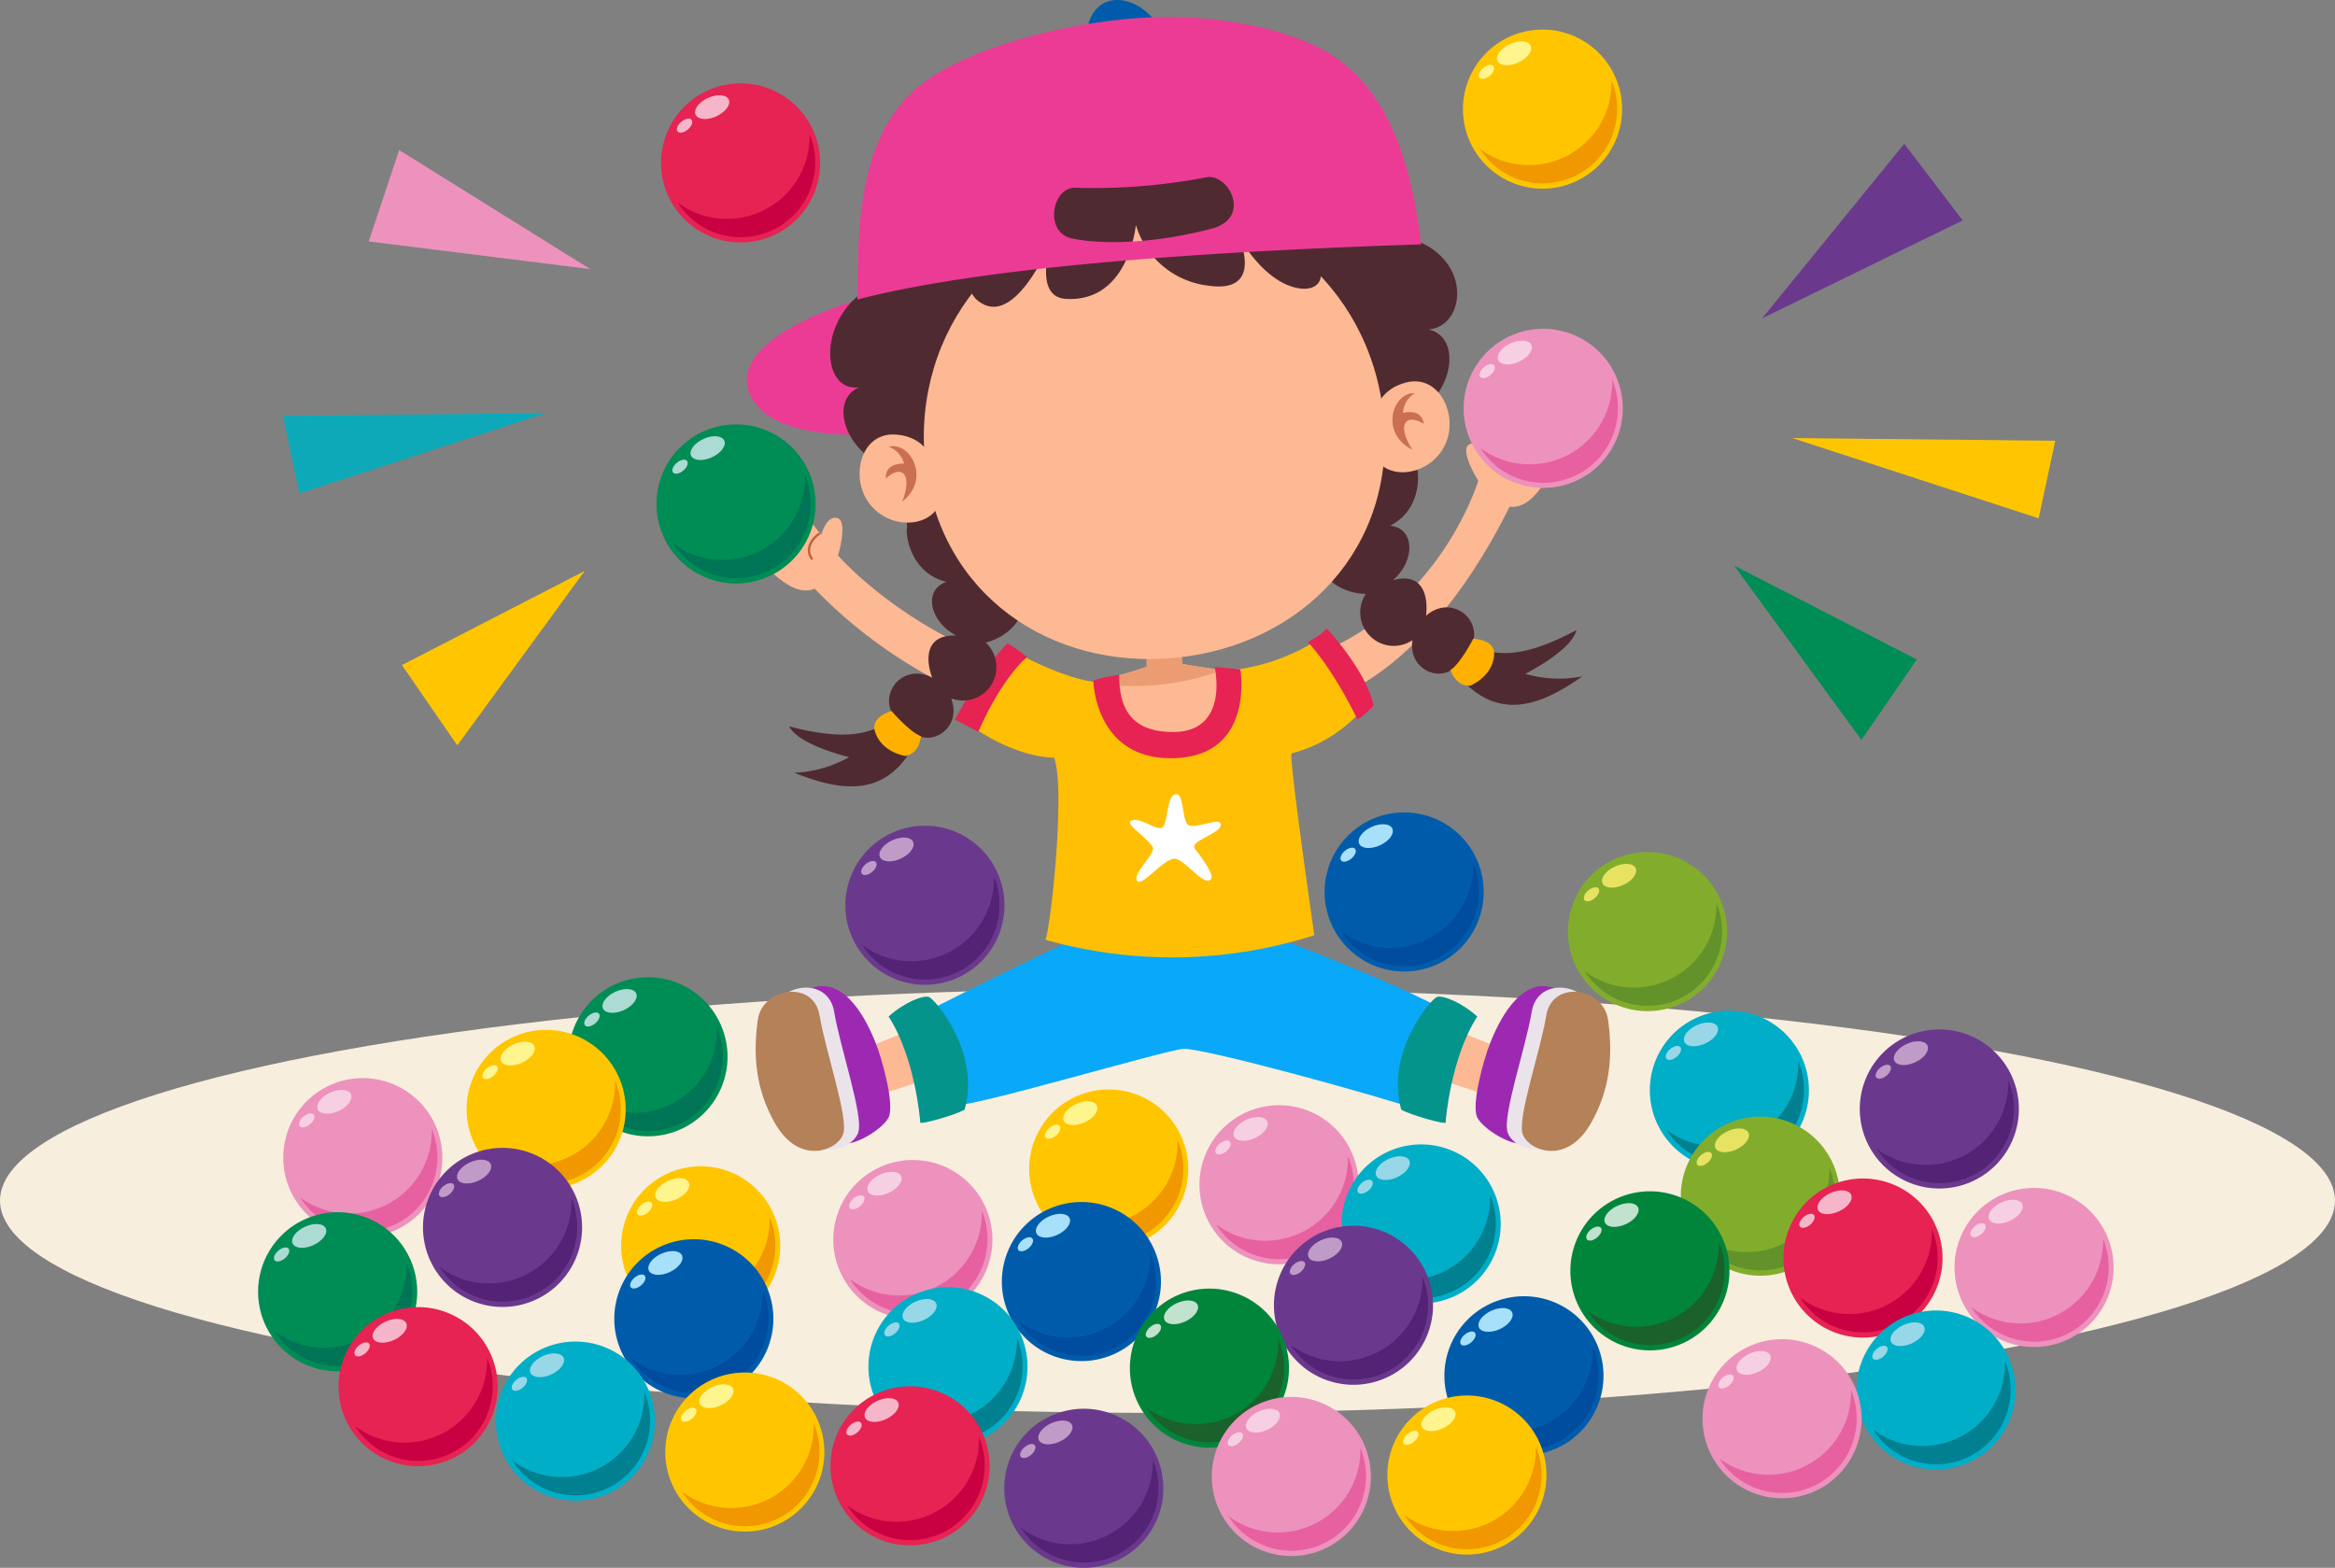 <svg xmlns="http://www.w3.org/2000/svg" width="351.035" height="235.729" viewBox="0 0 351.035 235.729">
  <rect x="0" y="0" width="351.035" height="235.729" fill="#808080" stroke="none"/>
  <g id="Group_16201" data-name="Group 16201" transform="translate(-38.25 -125.557)">
    <ellipse id="Ellipse_173" data-name="Ellipse 173" cx="175.517" cy="31.927" rx="175.517" ry="31.927" transform="translate(38.25 274.143)" fill="#f8eede"/>
    <g id="Group_16200" data-name="Group 16200" transform="translate(-14.951 -6.831)">
      <path id="Path_4322" data-name="Path 4322" d="M939.267,1616.6a11.959,11.959,0,1,0,11.959-11.959,11.958,11.958,0,0,0-11.959,11.959" transform="translate(-731.345 -1308.448)" fill="#ffc600"/>
      <path id="Path_4323" data-name="Path 4323" d="M976.21,1620.371c.348.764,1.746.874,3.123.246s2.21-1.755,1.863-2.519-1.746-.874-3.123-.246-2.211,1.754-1.862,2.518" transform="translate(-763.093 -1319.474)" fill="#fff58f"/>
      <path id="Path_4324" data-name="Path 4324" d="M956.545,1644.75c.271.32.959.184,1.537-.3s.826-1.144.556-1.465-.958-.184-1.536.3-.827,1.144-.556,1.464" transform="translate(-746.131 -1341.317)" fill="#fff58f"/>
      <path id="Path_4325" data-name="Path 4325" d="M964.691,1672.407A12.411,12.411,0,0,0,977.1,1660c0-.109,0-.217,0-.325a11.209,11.209,0,0,1-19.832,10.272,12.357,12.357,0,0,0,7.425,2.465" transform="translate(-746.846 -1355.84)" fill="#f19700"/>
      <path id="Path_4326" data-name="Path 4326" d="M1123.766,1633.655a11.959,11.959,0,1,0,11.959-11.959,11.958,11.958,0,0,0-11.959,11.959" transform="translate(-890.242 -1323.135)" fill="#ed92bd"/>
      <path id="Path_4327" data-name="Path 4327" d="M1160.709,1637.423c.348.764,1.746.874,3.122.246s2.211-1.755,1.863-2.518-1.746-.874-3.123-.246-2.21,1.754-1.862,2.518" transform="translate(-921.99 -1334.16)" fill="#f7cfe2"/>
      <path id="Path_4328" data-name="Path 4328" d="M1141.046,1661.8c.271.32.959.184,1.537-.3s.826-1.144.556-1.464-.959-.184-1.536.3-.826,1.145-.556,1.465" transform="translate(-905.029 -1356.004)" fill="#f7cfe2"/>
      <path id="Path_4329" data-name="Path 4329" d="M1149.191,1689.46a12.411,12.411,0,0,0,12.411-12.411c0-.11,0-.218,0-.326A11.209,11.209,0,0,1,1141.766,1687a12.357,12.357,0,0,0,7.425,2.465" transform="translate(-905.744 -1370.527)" fill="#e761a0"/>
      <path id="Path_4330" data-name="Path 4330" d="M1611.68,1531.227a11.959,11.959,0,1,0,11.959-11.959,11.959,11.959,0,0,0-11.959,11.959" transform="translate(-1310.449 -1234.921)" fill="#00aec8"/>
      <path id="Path_4331" data-name="Path 4331" d="M1648.624,1534.994c.348.764,1.746.874,3.123.246s2.211-1.755,1.863-2.519-1.746-.874-3.123-.246-2.211,1.755-1.863,2.518" transform="translate(-1342.198 -1245.945)" fill="#97d7e7"/>
      <path id="Path_4332" data-name="Path 4332" d="M1628.959,1559.375c.272.32.96.184,1.537-.3s.826-1.144.555-1.464-.958-.185-1.536.3-.827,1.144-.557,1.464" transform="translate(-1325.236 -1267.79)" fill="#97d7e7"/>
      <path id="Path_4333" data-name="Path 4333" d="M1637.1,1587.033a12.411,12.411,0,0,0,12.411-12.411q0-.164,0-.325a11.209,11.209,0,0,1-19.832,10.272,12.357,12.357,0,0,0,7.425,2.465" transform="translate(-1325.95 -1282.313)" fill="#008090"/>
      <path id="Path_4334" data-name="Path 4334" d="M1277.764,1676.133a11.959,11.959,0,1,0,11.959-11.959,11.959,11.959,0,0,0-11.959,11.959" transform="translate(-1022.87 -1359.719)" fill="#00aec8"/>
      <path id="Path_4335" data-name="Path 4335" d="M1314.708,1679.9c.348.763,1.746.874,3.123.246s2.211-1.755,1.863-2.518-1.746-.874-3.123-.246-2.211,1.755-1.863,2.519" transform="translate(-1054.619 -1370.745)" fill="#97d7e7"/>
      <path id="Path_4336" data-name="Path 4336" d="M1295.043,1704.283c.271.32.959.184,1.537-.3s.826-1.144.555-1.464-.959-.185-1.536.3-.826,1.144-.556,1.465" transform="translate(-1037.657 -1392.589)" fill="#97d7e7"/>
      <path id="Path_4337" data-name="Path 4337" d="M1303.188,1731.941a12.411,12.411,0,0,0,12.411-12.411c0-.109,0-.217,0-.325a11.209,11.209,0,0,1-19.832,10.271,12.355,12.355,0,0,0,7.425,2.466" transform="translate(-1038.371 -1407.112)" fill="#008090"/>
      <path id="Path_4338" data-name="Path 4338" d="M440.123,1494.991a11.959,11.959,0,1,0,11.959-11.959,11.958,11.958,0,0,0-11.959,11.959" transform="translate(-301.466 -1203.714)" fill="#008c55"/>
      <path id="Path_4339" data-name="Path 4339" d="M477.068,1498.76c.348.763,1.746.874,3.123.246s2.211-1.755,1.863-2.518-1.746-.875-3.123-.247-2.211,1.755-1.863,2.519" transform="translate(-333.216 -1214.738)" fill="#acdbd3"/>
      <path id="Path_4340" data-name="Path 4340" d="M457.4,1523.14c.271.321.959.184,1.537-.3s.827-1.143.556-1.464-.959-.184-1.536.3-.827,1.144-.556,1.464" transform="translate(-316.255 -1236.583)" fill="#acdbd3"/>
      <path id="Path_4341" data-name="Path 4341" d="M465.55,1550.8a12.412,12.412,0,0,0,12.411-12.411c0-.109,0-.217,0-.326a11.209,11.209,0,0,1-19.832,10.271,12.356,12.356,0,0,0,7.425,2.465" transform="translate(-316.97 -1251.105)" fill="#007555"/>
      <path id="Path_4342" data-name="Path 4342" d="M329.781,1552.012a11.959,11.959,0,1,0,11.959-11.959,11.959,11.959,0,0,0-11.959,11.959" transform="translate(-206.436 -1252.821)" fill="#ffc600"/>
      <path id="Path_4343" data-name="Path 4343" d="M366.725,1555.782c.348.764,1.746.874,3.123.247s2.21-1.755,1.862-2.519-1.746-.873-3.123-.246-2.211,1.755-1.862,2.518" transform="translate(-238.185 -1263.849)" fill="#fff58f"/>
      <path id="Path_4344" data-name="Path 4344" d="M347.059,1580.16c.271.32.959.184,1.537-.3s.826-1.144.555-1.465-.959-.184-1.536.3-.827,1.144-.556,1.464" transform="translate(-221.222 -1285.691)" fill="#fff58f"/>
      <path id="Path_4345" data-name="Path 4345" d="M355.206,1607.817a12.411,12.411,0,0,0,12.411-12.411c0-.108,0-.217,0-.325a11.209,11.209,0,0,1-19.832,10.271,12.357,12.357,0,0,0,7.425,2.465" transform="translate(-221.938 -1300.214)" fill="#f19700"/>
      <path id="Path_4346" data-name="Path 4346" d="M1839.131,1551.55a11.959,11.959,0,1,0,11.959-11.959,11.959,11.959,0,0,0-11.959,11.959" transform="translate(-1506.337 -1252.424)" fill="#6a398d"/>
      <path id="Path_4347" data-name="Path 4347" d="M1876.073,1555.317c.348.764,1.746.874,3.123.246s2.21-1.755,1.863-2.518-1.746-.874-3.123-.246-2.21,1.755-1.862,2.518" transform="translate(-1538.085 -1263.448)" fill="#c09bc7"/>
      <path id="Path_4348" data-name="Path 4348" d="M1856.412,1579.7c.27.32.958.184,1.536-.3s.826-1.144.556-1.464-.959-.184-1.537.3-.826,1.144-.555,1.465" transform="translate(-1521.126 -1285.291)" fill="#c09bc7"/>
      <path id="Path_4349" data-name="Path 4349" d="M1864.558,1607.355a12.412,12.412,0,0,0,12.411-12.411c0-.109,0-.218,0-.325a11.209,11.209,0,0,1-19.832,10.271,12.354,12.354,0,0,0,7.425,2.465" transform="translate(-1521.841 -1299.815)" fill="#532375"/>
      <path id="Path_4350" data-name="Path 4350" d="M1645.222,1646.022a11.959,11.959,0,1,0,11.959-11.959,11.959,11.959,0,0,0-11.959,11.959" transform="translate(-1339.336 -1333.786)" fill="#82ad2c"/>
      <path id="Path_4351" data-name="Path 4351" d="M1682.166,1649.79c.348.763,1.746.874,3.123.246s2.21-1.755,1.863-2.518-1.746-.874-3.123-.247-2.211,1.755-1.863,2.519" transform="translate(-1371.086 -1344.812)" fill="#e8e263"/>
      <path id="Path_4352" data-name="Path 4352" d="M1662.5,1674.169c.27.321.958.184,1.536-.3s.827-1.144.556-1.464-.958-.184-1.536.3-.826,1.144-.555,1.464" transform="translate(-1354.125 -1366.654)" fill="#e8e263"/>
      <path id="Path_4353" data-name="Path 4353" d="M1670.647,1701.829a12.411,12.411,0,0,0,12.411-12.411q0-.164,0-.325a11.209,11.209,0,0,1-19.832,10.271,12.36,12.36,0,0,0,7.425,2.465" transform="translate(-1354.839 -1381.18)" fill="#63922b"/>
      <path id="Path_4354" data-name="Path 4354" d="M1522.984,1359.36a11.959,11.959,0,1,0,11.959-11.959,11.959,11.959,0,0,0-11.959,11.959" transform="translate(-1234.061 -1086.904)" fill="#82ad2c"/>
      <path id="Path_4355" data-name="Path 4355" d="M1559.929,1363.128c.348.764,1.746.874,3.123.246s2.211-1.755,1.863-2.518-1.746-.875-3.123-.247-2.211,1.755-1.863,2.519" transform="translate(-1265.812 -1097.929)" fill="#e8e263"/>
      <path id="Path_4356" data-name="Path 4356" d="M1540.266,1387.508c.271.32.959.185,1.536-.3s.827-1.144.556-1.464-.958-.184-1.536.3-.826,1.144-.556,1.464" transform="translate(-1248.85 -1119.773)" fill="#e8e263"/>
      <path id="Path_4357" data-name="Path 4357" d="M1548.41,1415.167a12.411,12.411,0,0,0,12.411-12.411q0-.164,0-.325a11.209,11.209,0,0,1-19.832,10.271,12.359,12.359,0,0,0,7.425,2.465" transform="translate(-1249.564 -1134.297)" fill="#63922b"/>
      <path id="Path_4358" data-name="Path 4358" d="M1204.447,1764.227a11.959,11.959,0,1,0,11.959-11.959,11.959,11.959,0,0,0-11.959,11.959" transform="translate(-959.727 -1435.588)" fill="#6a398d"/>
      <path id="Path_4359" data-name="Path 4359" d="M1241.391,1768c.348.763,1.746.874,3.123.247s2.211-1.755,1.863-2.519-1.746-.875-3.123-.247-2.21,1.755-1.863,2.519" transform="translate(-991.476 -1446.614)" fill="#c09bc7"/>
      <path id="Path_4360" data-name="Path 4360" d="M1221.729,1792.377c.271.32.959.184,1.536-.3s.826-1.144.556-1.464-.959-.184-1.537.3-.826,1.144-.555,1.464" transform="translate(-974.516 -1468.459)" fill="#c09bc7"/>
      <path id="Path_4361" data-name="Path 4361" d="M1229.876,1820.033a12.412,12.412,0,0,0,12.411-12.411c0-.109,0-.217,0-.325a11.209,11.209,0,0,1-19.832,10.272,12.353,12.353,0,0,0,7.424,2.465" transform="translate(-975.233 -1482.98)" fill="#532375"/>
      <path id="Path_4362" data-name="Path 4362" d="M497.226,1699.848a11.959,11.959,0,1,0,11.959-11.959,11.959,11.959,0,0,0-11.959,11.959" transform="translate(-350.645 -1380.143)" fill="#ffc600"/>
      <path id="Path_4363" data-name="Path 4363" d="M534.171,1703.615c.348.763,1.746.874,3.123.246s2.211-1.755,1.863-2.518-1.746-.874-3.122-.246-2.211,1.755-1.863,2.518" transform="translate(-382.395 -1391.167)" fill="#fff58f"/>
      <path id="Path_4364" data-name="Path 4364" d="M514.505,1727.994c.271.321.959.184,1.537-.3s.827-1.143.555-1.464-.958-.184-1.536.3-.827,1.144-.556,1.464" transform="translate(-365.432 -1413.01)" fill="#fff58f"/>
      <path id="Path_4365" data-name="Path 4365" d="M522.651,1755.651a12.411,12.411,0,0,0,12.411-12.411q0-.164,0-.325a11.209,11.209,0,0,1-19.832,10.271,12.358,12.358,0,0,0,7.425,2.465" transform="translate(-366.147 -1427.533)" fill="#f19700"/>
      <path id="Path_4366" data-name="Path 4366" d="M489.791,1778.872a11.959,11.959,0,1,0,11.959-11.959,11.959,11.959,0,0,0-11.959,11.959" transform="translate(-344.241 -1448.201)" fill="#005cab"/>
      <path id="Path_4367" data-name="Path 4367" d="M526.733,1782.641c.348.764,1.746.874,3.123.246s2.211-1.755,1.863-2.518-1.746-.874-3.123-.246-2.21,1.755-1.862,2.518" transform="translate(-375.99 -1459.227)" fill="#a7e0fa"/>
      <path id="Path_4368" data-name="Path 4368" d="M507.069,1807.02c.271.32.959.184,1.536-.3s.827-1.143.556-1.464-.958-.184-1.536.3-.826,1.144-.556,1.464" transform="translate(-359.028 -1481.07)" fill="#a7e0fa"/>
      <path id="Path_4369" data-name="Path 4369" d="M515.214,1834.677a12.411,12.411,0,0,0,12.411-12.411c0-.109,0-.217,0-.325a11.209,11.209,0,0,1-19.832,10.271,12.357,12.357,0,0,0,7.425,2.465" transform="translate(-359.742 -1495.593)" fill="#004c9e"/>
      <path id="Path_4370" data-name="Path 4370" d="M727.087,1693.016a11.959,11.959,0,1,0,11.959-11.959,11.958,11.958,0,0,0-11.959,11.959" transform="translate(-548.609 -1374.259)" fill="#ed92bd"/>
      <path id="Path_4371" data-name="Path 4371" d="M764.031,1696.785c.348.764,1.746.874,3.122.247s2.211-1.755,1.863-2.518-1.746-.874-3.123-.247-2.211,1.755-1.862,2.518" transform="translate(-580.357 -1385.286)" fill="#f7cfe2"/>
      <path id="Path_4372" data-name="Path 4372" d="M744.366,1721.165c.271.32.959.184,1.537-.3s.827-1.144.556-1.464-.959-.184-1.536.3-.826,1.144-.556,1.465" transform="translate(-563.396 -1407.129)" fill="#f7cfe2"/>
      <path id="Path_4373" data-name="Path 4373" d="M752.512,1748.823a12.411,12.411,0,0,0,12.411-12.411c0-.109,0-.217,0-.325a11.209,11.209,0,0,1-19.832,10.271,12.355,12.355,0,0,0,7.425,2.465" transform="translate(-564.111 -1421.652)" fill="#e761a0"/>
      <path id="Path_4374" data-name="Path 4374" d="M909.676,1738.538a11.959,11.959,0,1,0,11.959-11.959,11.959,11.959,0,0,0-11.959,11.959" transform="translate(-705.86 -1413.464)" fill="#005cab"/>
      <path id="Path_4375" data-name="Path 4375" d="M946.619,1742.308c.348.764,1.746.874,3.123.246s2.211-1.754,1.863-2.518-1.746-.874-3.123-.247-2.211,1.755-1.862,2.519" transform="translate(-737.609 -1424.491)" fill="#a7e0fa"/>
      <path id="Path_4376" data-name="Path 4376" d="M926.956,1766.687c.271.32.959.184,1.536-.3s.827-1.143.555-1.464-.958-.184-1.536.3-.826,1.145-.555,1.465" transform="translate(-720.648 -1446.334)" fill="#a7e0fa"/>
      <path id="Path_4377" data-name="Path 4377" d="M935.1,1794.345a12.411,12.411,0,0,0,12.411-12.411c0-.109,0-.218,0-.325a11.209,11.209,0,0,1-19.832,10.272,12.356,12.356,0,0,0,7.424,2.464" transform="translate(-721.363 -1460.857)" fill="#004c9e"/>
      <path id="Path_4378" data-name="Path 4378" d="M1259.342,1316.418a11.959,11.959,0,1,0,11.959-11.96,11.959,11.959,0,0,0-11.959,11.96" transform="translate(-1007.004 -1049.92)" fill="#005cab"/>
      <path id="Path_4379" data-name="Path 4379" d="M1296.286,1320.188c.347.764,1.745.874,3.122.246s2.211-1.755,1.863-2.518-1.746-.874-3.123-.247-2.211,1.755-1.862,2.519" transform="translate(-1038.753 -1060.948)" fill="#a7e0fa"/>
      <path id="Path_4380" data-name="Path 4380" d="M1276.622,1344.567c.271.321.959.184,1.536-.3s.826-1.143.555-1.464-.958-.184-1.536.3-.827,1.145-.556,1.465" transform="translate(-1021.792 -1082.79)" fill="#a7e0fa"/>
      <path id="Path_4381" data-name="Path 4381" d="M1284.767,1372.226a12.411,12.411,0,0,0,12.412-12.411c0-.109,0-.218,0-.325a11.209,11.209,0,0,1-19.832,10.271,12.355,12.355,0,0,0,7.424,2.465" transform="translate(-1022.507 -1097.315)" fill="#004c9e"/>
      <path id="Path_4382" data-name="Path 4382" d="M1389.122,1840.624a11.959,11.959,0,1,0,11.959-11.959,11.959,11.959,0,0,0-11.959,11.959" transform="translate(-1118.775 -1501.384)" fill="#005cab"/>
      <path id="Path_4383" data-name="Path 4383" d="M1426.064,1844.394c.348.764,1.746.874,3.123.247s2.211-1.755,1.863-2.519-1.746-.874-3.123-.247-2.211,1.755-1.863,2.518" transform="translate(-1150.523 -1512.41)" fill="#a7e0fa"/>
      <path id="Path_4384" data-name="Path 4384" d="M1406.4,1868.774c.271.32.958.184,1.536-.3s.827-1.144.556-1.464-.958-.184-1.536.3-.827,1.144-.556,1.465" transform="translate(-1133.562 -1534.254)" fill="#a7e0fa"/>
      <path id="Path_4385" data-name="Path 4385" d="M1414.546,1896.431a12.411,12.411,0,0,0,12.412-12.41c0-.109,0-.218,0-.326a11.209,11.209,0,0,1-19.832,10.272,12.356,12.356,0,0,0,7.424,2.464" transform="translate(-1134.277 -1548.777)" fill="#004c9e"/>
      <path id="Path_4386" data-name="Path 4386" d="M1525.6,1726.938a11.959,11.959,0,1,0,11.959-11.959,11.958,11.958,0,0,0-11.959,11.959" transform="translate(-1236.316 -1403.473)" fill="#00853b"/>
      <path id="Path_4387" data-name="Path 4387" d="M1562.543,1730.705c.348.764,1.746.874,3.123.246s2.21-1.754,1.863-2.518-1.746-.874-3.123-.247-2.211,1.755-1.863,2.518" transform="translate(-1268.062 -1414.498)" fill="#c1e2cd"/>
      <path id="Path_4388" data-name="Path 4388" d="M1542.878,1755.087c.271.32.959.184,1.537-.3s.826-1.144.555-1.464-.959-.184-1.536.3-.826,1.144-.556,1.465" transform="translate(-1251.101 -1436.344)" fill="#c1e2cd"/>
      <path id="Path_4389" data-name="Path 4389" d="M1551.025,1782.745a12.411,12.411,0,0,0,12.411-12.411c0-.109,0-.218,0-.325a11.209,11.209,0,0,1-19.832,10.272,12.355,12.355,0,0,0,7.425,2.464" transform="translate(-1251.816 -1450.867)" fill="#1b612c"/>
      <path id="Path_4390" data-name="Path 4390" d="M1048.379,1832.371a11.959,11.959,0,1,0,11.959-11.959,11.958,11.958,0,0,0-11.959,11.959" transform="translate(-825.316 -1494.277)" fill="#00853b"/>
      <path id="Path_4391" data-name="Path 4391" d="M1085.32,1836.14c.348.763,1.746.874,3.123.246s2.21-1.755,1.862-2.518-1.746-.874-3.123-.246-2.21,1.755-1.862,2.518" transform="translate(-857.063 -1505.302)" fill="#c1e2cd"/>
      <path id="Path_4392" data-name="Path 4392" d="M1065.657,1860.519c.271.32.959.184,1.537-.3s.826-1.143.555-1.464-.959-.184-1.536.3-.826,1.144-.556,1.465" transform="translate(-840.102 -1527.145)" fill="#c1e2cd"/>
      <path id="Path_4393" data-name="Path 4393" d="M1073.8,1888.177a12.411,12.411,0,0,0,12.411-12.411c0-.109,0-.218,0-.326a11.209,11.209,0,0,1-19.832,10.272,12.356,12.356,0,0,0,7.425,2.465" transform="translate(-840.817 -1541.668)" fill="#1b612c"/>
      <path id="Path_4394" data-name="Path 4394" d="M131.157,1604.3a11.959,11.959,0,1,0,11.959-11.959,11.959,11.959,0,0,0-11.959,11.959" transform="translate(-35.375 -1297.852)" fill="#ed92bd"/>
      <path id="Path_4395" data-name="Path 4395" d="M168.1,1608.067c.348.763,1.746.873,3.123.246s2.211-1.755,1.863-2.518-1.746-.874-3.123-.246-2.211,1.755-1.863,2.519" transform="translate(-67.123 -1308.877)" fill="#f7cfe2"/>
      <path id="Path_4396" data-name="Path 4396" d="M148.436,1632.445c.271.32.959.184,1.536-.3s.827-1.143.556-1.464-.958-.184-1.536.3-.827,1.145-.556,1.465" transform="translate(-50.161 -1330.72)" fill="#f7cfe2"/>
      <path id="Path_4397" data-name="Path 4397" d="M156.581,1660.1a12.411,12.411,0,0,0,12.411-12.411c0-.109,0-.218,0-.326a11.209,11.209,0,0,1-19.832,10.271,12.354,12.354,0,0,0,7.425,2.465" transform="translate(-50.876 -1345.244)" fill="#e761a0"/>
      <path id="Path_4398" data-name="Path 4398" d="M103.9,1749.591a11.959,11.959,0,1,0,11.959-11.959,11.959,11.959,0,0,0-11.959,11.959" transform="translate(-11.898 -1422.983)" fill="#008c55"/>
      <path id="Path_4399" data-name="Path 4399" d="M140.842,1753.357c.348.764,1.746.874,3.123.246s2.21-1.755,1.862-2.518-1.746-.874-3.123-.246-2.211,1.755-1.863,2.518" transform="translate(-43.648 -1434.007)" fill="#acdbd3"/>
      <path id="Path_4400" data-name="Path 4400" d="M121.179,1777.735c.271.321.959.184,1.536-.3s.827-1.144.556-1.464-.959-.184-1.536.3-.827,1.144-.556,1.464" transform="translate(-26.688 -1455.849)" fill="#acdbd3"/>
      <path id="Path_4401" data-name="Path 4401" d="M129.325,1805.4a12.411,12.411,0,0,0,12.411-12.411c0-.109,0-.217,0-.325a11.209,11.209,0,0,1-19.832,10.272,12.36,12.36,0,0,0,7.425,2.465" transform="translate(-27.402 -1470.374)" fill="#007555"/>
      <path id="Path_4402" data-name="Path 4402" d="M1327.3,1948.178a11.959,11.959,0,1,0,11.959-11.959,11.959,11.959,0,0,0-11.959,11.959" transform="translate(-1065.527 -1594.012)" fill="#ffc600"/>
      <path id="Path_4403" data-name="Path 4403" d="M1364.238,1951.947c.348.763,1.746.874,3.123.246s2.211-1.755,1.863-2.519-1.746-.874-3.123-.246-2.211,1.755-1.863,2.519" transform="translate(-1097.276 -1605.038)" fill="#fff58f"/>
      <path id="Path_4404" data-name="Path 4404" d="M1344.574,1976.326c.271.321.959.184,1.536-.3s.827-1.144.556-1.464-.959-.184-1.536.3-.827,1.144-.556,1.464" transform="translate(-1080.314 -1626.882)" fill="#fff58f"/>
      <path id="Path_4405" data-name="Path 4405" d="M1352.72,2003.983a12.411,12.411,0,0,0,12.411-12.411c0-.109,0-.218,0-.325a11.209,11.209,0,0,1-19.832,10.272,12.36,12.36,0,0,0,7.425,2.464" transform="translate(-1081.029 -1641.404)" fill="#f19700"/>
      <path id="Path_4406" data-name="Path 4406" d="M765.12,1830.792a11.959,11.959,0,1,0,11.959-11.959,11.959,11.959,0,0,0-11.959,11.959" transform="translate(-581.364 -1492.916)" fill="#00aec8"/>
      <path id="Path_4407" data-name="Path 4407" d="M802.065,1834.56c.348.763,1.746.874,3.123.247s2.21-1.756,1.862-2.52-1.746-.874-3.123-.246-2.21,1.755-1.863,2.518" transform="translate(-613.114 -1503.941)" fill="#97d7e7"/>
      <path id="Path_4408" data-name="Path 4408" d="M782.4,1858.939c.271.32.959.184,1.537-.3s.826-1.144.555-1.464-.958-.184-1.536.3-.826,1.144-.556,1.465" transform="translate(-596.153 -1525.784)" fill="#97d7e7"/>
      <path id="Path_4409" data-name="Path 4409" d="M790.547,1886.6a12.411,12.411,0,0,0,12.411-12.411c0-.109,0-.217,0-.326a11.209,11.209,0,0,1-19.832,10.272,12.357,12.357,0,0,0,7.425,2.465" transform="translate(-596.868 -1540.306)" fill="#008090"/>
      <path id="Path_4410" data-name="Path 4410" d="M282.559,1679.874a11.959,11.959,0,1,0,11.959-11.959,11.959,11.959,0,0,0-11.959,11.959" transform="translate(-165.767 -1362.94)" fill="#6a398d"/>
      <path id="Path_4411" data-name="Path 4411" d="M319.5,1683.642c.348.764,1.746.874,3.123.247s2.21-1.756,1.862-2.519-1.746-.874-3.123-.246-2.21,1.755-1.862,2.518" transform="translate(-197.515 -1373.966)" fill="#c09bc7"/>
      <path id="Path_4412" data-name="Path 4412" d="M299.839,1708.021c.271.321.959.185,1.536-.3s.827-1.144.556-1.464-.958-.184-1.537.3-.826,1.144-.555,1.464" transform="translate(-180.555 -1395.809)" fill="#c09bc7"/>
      <path id="Path_4413" data-name="Path 4413" d="M307.984,1735.678a12.411,12.411,0,0,0,12.411-12.411c0-.109,0-.218,0-.326a11.209,11.209,0,0,1-19.832,10.272,12.358,12.358,0,0,0,7.425,2.465" transform="translate(-181.269 -1410.33)" fill="#532375"/>
      <path id="Path_4414" data-name="Path 4414" d="M740.171,1330.842a11.959,11.959,0,1,0,11.959-11.959,11.959,11.959,0,0,0-11.959,11.959" transform="translate(-559.877 -1062.343)" fill="#6a398d"/>
      <path id="Path_4415" data-name="Path 4415" d="M777.115,1334.611c.348.764,1.746.874,3.123.246s2.211-1.755,1.863-2.519-1.746-.873-3.123-.246-2.211,1.755-1.863,2.518" transform="translate(-591.627 -1073.369)" fill="#c09bc7"/>
      <path id="Path_4416" data-name="Path 4416" d="M757.452,1358.99c.271.321.959.185,1.536-.3s.826-1.144.555-1.464-.958-.185-1.536.3-.826,1.144-.555,1.465" transform="translate(-574.666 -1095.213)" fill="#c09bc7"/>
      <path id="Path_4417" data-name="Path 4417" d="M765.6,1386.646a12.412,12.412,0,0,0,12.412-12.411c0-.109,0-.218,0-.325a11.209,11.209,0,0,1-19.832,10.272,12.358,12.358,0,0,0,7.425,2.465" transform="translate(-575.381 -1109.733)" fill="#532375"/>
      <path id="Path_4418" data-name="Path 4418" d="M912.288,1962.53a11.959,11.959,0,1,0,11.959-11.959,11.959,11.959,0,0,0-11.959,11.959" transform="translate(-708.11 -1606.373)" fill="#6a398d"/>
      <path id="Path_4419" data-name="Path 4419" d="M949.231,1966.3c.348.764,1.746.874,3.123.246s2.211-1.755,1.863-2.519-1.746-.874-3.123-.246-2.211,1.755-1.863,2.518" transform="translate(-739.858 -1617.401)" fill="#c09bc7"/>
      <path id="Path_4420" data-name="Path 4420" d="M929.567,1990.68c.271.32.959.184,1.536-.3s.827-1.144.556-1.464-.959-.185-1.536.3-.827,1.144-.556,1.464" transform="translate(-722.897 -1639.243)" fill="#c09bc7"/>
      <path id="Path_4421" data-name="Path 4421" d="M937.714,2018.338a12.411,12.411,0,0,0,12.412-12.412q0-.163,0-.325a11.209,11.209,0,0,1-19.832,10.271,12.358,12.358,0,0,0,7.424,2.465" transform="translate(-723.614 -1653.767)" fill="#532375"/>
      <path id="Path_4422" data-name="Path 4422" d="M191.091,1852.436a11.959,11.959,0,1,0,11.959-11.959,11.959,11.959,0,0,0-11.959,11.959" transform="translate(-86.991 -1511.557)" fill="#e62353"/>
      <path id="Path_4423" data-name="Path 4423" d="M228.033,1856.2c.348.764,1.746.874,3.123.246s2.211-1.755,1.862-2.518-1.746-.874-3.122-.247-2.211,1.755-1.863,2.519" transform="translate(-118.739 -1522.582)" fill="#f5b6c9"/>
      <path id="Path_4424" data-name="Path 4424" d="M208.368,1880.585c.271.32.959.184,1.537-.3s.826-1.144.556-1.464-.959-.184-1.537.3-.827,1.143-.556,1.464" transform="translate(-101.777 -1544.427)" fill="#f5b6c9"/>
      <path id="Path_4425" data-name="Path 4425" d="M216.514,1908.241a12.411,12.411,0,0,0,12.411-12.411q0-.163,0-.325a11.209,11.209,0,0,1-19.832,10.271,12.357,12.357,0,0,0,7.425,2.465" transform="translate(-102.492 -1558.948)" fill="#c90042"/>
      <path id="Path_4426" data-name="Path 4426" d="M361.527,1889.737a11.959,11.959,0,1,0,11.959-11.959,11.959,11.959,0,0,0-11.959,11.959" transform="translate(-233.776 -1543.681)" fill="#00aec8"/>
      <path id="Path_4427" data-name="Path 4427" d="M398.471,1893.505c.348.764,1.746.874,3.123.246s2.21-1.755,1.862-2.518-1.746-.874-3.123-.247-2.211,1.755-1.862,2.519" transform="translate(-265.526 -1554.706)" fill="#97d7e7"/>
      <path id="Path_4428" data-name="Path 4428" d="M378.806,1917.885c.271.321.959.184,1.537-.3s.826-1.144.556-1.464-.959-.184-1.536.3-.826,1.144-.556,1.464" transform="translate(-248.564 -1576.551)" fill="#97d7e7"/>
      <path id="Path_4429" data-name="Path 4429" d="M386.952,1945.543a12.411,12.411,0,0,0,12.411-12.411q0-.164,0-.325a11.209,11.209,0,0,1-19.832,10.272,12.355,12.355,0,0,0,7.425,2.465" transform="translate(-249.279 -1591.073)" fill="#008090"/>
      <path id="Path_4430" data-name="Path 4430" d="M545.04,1923.268A11.959,11.959,0,1,0,557,1911.309a11.959,11.959,0,0,0-11.959,11.959" transform="translate(-391.824 -1572.559)" fill="#ffc600"/>
      <path id="Path_4431" data-name="Path 4431" d="M581.986,1927.037c.347.763,1.746.874,3.123.247s2.21-1.755,1.863-2.519-1.746-.874-3.123-.246-2.211,1.755-1.863,2.518" transform="translate(-423.575 -1583.586)" fill="#fff58f"/>
      <path id="Path_4432" data-name="Path 4432" d="M562.32,1951.417c.271.321.959.185,1.537-.3s.826-1.144.555-1.464-.959-.185-1.536.3-.827,1.144-.556,1.464" transform="translate(-406.612 -1605.43)" fill="#fff58f"/>
      <path id="Path_4433" data-name="Path 4433" d="M570.467,1979.072a12.411,12.411,0,0,0,12.411-12.411c0-.11,0-.218,0-.326a11.209,11.209,0,0,1-19.832,10.272,12.356,12.356,0,0,0,7.425,2.465" transform="translate(-407.328 -1619.95)" fill="#f19700"/>
      <path id="Path_4434" data-name="Path 4434" d="M724.031,1938.229a11.959,11.959,0,1,0,11.959-11.959,11.959,11.959,0,0,0-11.959,11.959" transform="translate(-545.977 -1585.444)" fill="#e62353"/>
      <path id="Path_4435" data-name="Path 4435" d="M760.974,1942c.348.763,1.746.874,3.123.246s2.211-1.755,1.863-2.518-1.746-.874-3.123-.246-2.211,1.755-1.863,2.518" transform="translate(-577.725 -1596.471)" fill="#f5b6c9"/>
      <path id="Path_4436" data-name="Path 4436" d="M741.309,1966.378c.271.32.959.184,1.536-.3s.827-1.143.556-1.464-.959-.184-1.537.3-.826,1.144-.556,1.465" transform="translate(-560.763 -1618.314)" fill="#f5b6c9"/>
      <path id="Path_4437" data-name="Path 4437" d="M749.456,1994.034a12.411,12.411,0,0,0,12.411-12.411q0-.163,0-.325a11.209,11.209,0,0,1-19.832,10.272,12.357,12.357,0,0,0,7.425,2.465" transform="translate(-561.479 -1632.836)" fill="#c90042"/>
      <path id="Path_4438" data-name="Path 4438" d="M1137.118,1949.76a11.959,11.959,0,1,0,11.959-11.959,11.958,11.958,0,0,0-11.959,11.959" transform="translate(-901.741 -1595.375)" fill="#ed92bd"/>
      <path id="Path_4439" data-name="Path 4439" d="M1174.06,1953.529c.348.763,1.746.874,3.123.246s2.211-1.755,1.863-2.519-1.746-.874-3.123-.247-2.211,1.755-1.863,2.519" transform="translate(-933.489 -1606.401)" fill="#f7cfe2"/>
      <path id="Path_4440" data-name="Path 4440" d="M1154.4,1977.909c.271.321.959.185,1.537-.3s.826-1.144.556-1.464-.959-.184-1.536.3-.827,1.144-.556,1.464" transform="translate(-916.527 -1628.246)" fill="#f7cfe2"/>
      <path id="Path_4441" data-name="Path 4441" d="M1162.543,2005.566a12.411,12.411,0,0,0,12.411-12.411c0-.109,0-.218,0-.326a11.209,11.209,0,0,1-19.832,10.272,12.359,12.359,0,0,0,7.425,2.465" transform="translate(-917.243 -1642.767)" fill="#e761a0"/>
      <path id="Path_4442" data-name="Path 4442" d="M1756.406,1713.1a11.959,11.959,0,1,0,11.959-11.958,11.959,11.959,0,0,0-11.959,11.958" transform="translate(-1435.091 -1391.559)" fill="#e62353"/>
      <path id="Path_4443" data-name="Path 4443" d="M1793.35,1716.872c.348.763,1.746.873,3.123.246s2.211-1.755,1.863-2.518-1.746-.874-3.122-.246-2.211,1.754-1.863,2.518" transform="translate(-1466.841 -1402.584)" fill="#f5b6c9"/>
      <path id="Path_4444" data-name="Path 4444" d="M1773.686,1741.25c.271.321.959.184,1.537-.3s.827-1.144.556-1.464-.959-.184-1.536.3-.827,1.143-.556,1.464" transform="translate(-1449.879 -1424.426)" fill="#f5b6c9"/>
      <path id="Path_4445" data-name="Path 4445" d="M1781.833,1768.907a12.411,12.411,0,0,0,12.411-12.411c0-.109,0-.217,0-.325a11.209,11.209,0,0,1-19.832,10.272,12.355,12.355,0,0,0,7.425,2.465" transform="translate(-1450.595 -1438.949)" fill="#c90042"/>
      <path id="Path_4446" data-name="Path 4446" d="M1941.744,1723.278a11.959,11.959,0,1,0,11.959-11.959,11.959,11.959,0,0,0-11.959,11.959" transform="translate(-1594.711 -1400.322)" fill="#ed92bd"/>
      <path id="Path_4447" data-name="Path 4447" d="M1978.688,1727.046c.348.764,1.746.874,3.123.247s2.211-1.755,1.863-2.518-1.747-.874-3.123-.247-2.211,1.755-1.863,2.518" transform="translate(-1626.46 -1411.347)" fill="#f7cfe2"/>
      <path id="Path_4448" data-name="Path 4448" d="M1959.024,1751.425c.271.32.959.184,1.536-.3s.827-1.144.556-1.464-.958-.185-1.536.3-.827,1.144-.556,1.465" transform="translate(-1609.499 -1433.19)" fill="#f7cfe2"/>
      <path id="Path_4449" data-name="Path 4449" d="M1967.169,1779.082a12.411,12.411,0,0,0,12.411-12.411q0-.164,0-.326a11.209,11.209,0,0,1-19.832,10.271,12.355,12.355,0,0,0,7.425,2.465" transform="translate(-1610.212 -1447.712)" fill="#e761a0"/>
      <path id="Path_4450" data-name="Path 4450" d="M1835.482,1856.089a11.959,11.959,0,1,0,11.959-11.958,11.959,11.959,0,0,0-11.959,11.958" transform="translate(-1503.194 -1514.703)" fill="#00aec8"/>
      <path id="Path_4451" data-name="Path 4451" d="M1872.427,1859.857c.348.764,1.746.874,3.123.246s2.21-1.755,1.863-2.518-1.746-.874-3.123-.246-2.21,1.755-1.863,2.519" transform="translate(-1534.944 -1525.727)" fill="#97d7e7"/>
      <path id="Path_4452" data-name="Path 4452" d="M1852.763,1884.235c.271.32.959.184,1.537-.3s.826-1.144.555-1.464-.959-.185-1.536.3-.826,1.144-.556,1.464" transform="translate(-1517.983 -1547.57)" fill="#97d7e7"/>
      <path id="Path_4453" data-name="Path 4453" d="M1860.909,1911.892a12.411,12.411,0,0,0,12.411-12.411q0-.163,0-.325a11.209,11.209,0,0,1-19.832,10.272,12.357,12.357,0,0,0,7.425,2.464" transform="translate(-1518.698 -1562.093)" fill="#008090"/>
      <path id="Path_4454" data-name="Path 4454" d="M1668.744,1887.177a11.959,11.959,0,1,0,11.959-11.959,11.959,11.959,0,0,0-11.959,11.959" transform="translate(-1359.594 -1541.477)" fill="#ed92bd"/>
      <path id="Path_4455" data-name="Path 4455" d="M1705.688,1890.944c.348.763,1.746.874,3.123.246s2.211-1.755,1.863-2.519-1.746-.874-3.123-.246-2.211,1.755-1.863,2.518" transform="translate(-1391.343 -1552.501)" fill="#f7cfe2"/>
      <path id="Path_4456" data-name="Path 4456" d="M1686.023,1915.323c.271.32.959.184,1.536-.3s.827-1.144.556-1.464-.958-.184-1.536.3-.827,1.144-.556,1.465" transform="translate(-1374.381 -1574.344)" fill="#f7cfe2"/>
      <path id="Path_4457" data-name="Path 4457" d="M1694.169,1942.981a12.411,12.411,0,0,0,12.411-12.411q0-.164,0-.325a11.209,11.209,0,0,1-19.832,10.272,12.36,12.36,0,0,0,7.425,2.464" transform="translate(-1375.096 -1588.868)" fill="#e761a0"/>
      <path id="Path_4458" data-name="Path 4458" d="M1372.237,1535.373c-.382-.045-10.367-4.2-10.367-4.2l-2.831,7.554,12.82,4.229Z" transform="translate(-1092.866 -1245.176)" fill="#fdb993"/>
      <path id="Path_4459" data-name="Path 4459" d="M867.952,1434.415s22.768,8.367,29.968,13.233c-3.7,5.059-4.865,11.092-3.308,14.4-11.286-3.7-35.805-10.313-38.529-10.118s-32.314,8.954-33.871,8.37c.194-4.865-4.475-11.542-6.421-13.1,9.73-5.059,24.724-12.2,24.724-12.2Z" transform="translate(-625.003 -1161.843)" fill="#09a8f9"/>
      <path id="Path_4460" data-name="Path 4460" d="M1434.734,1492.977c-5.313-1.89-8.614,5.678-9.621,8.188s-2.946,9.523-1.933,11.331,5.38,4.421,7.036,3.741,7.149-22.323,4.519-23.259" transform="translate(-1147.861 -1212.02)" fill="#9d29b2"/>
      <path id="Path_4461" data-name="Path 4461" d="M1469.923,1498.594c-.683-4.942-8.535-6.219-9.46-.663s-4.469,15.691-3.609,18.165,6.7,4.9,10.45-1.686c2.949-5.179,3.37-10.388,2.62-15.816" transform="translate(-1176.992 -1213.411)" fill="#eae4ea"/>
      <path id="Path_4462" data-name="Path 4462" d="M1485.967,1503c-.671-4.853-8.382-6.108-9.292-.65s-4.39,15.411-3.544,17.84,6.577,4.818,10.263-1.656c2.9-5.086,3.31-10.2,2.573-15.534" transform="translate(-1191.013 -1217.275)" fill="#b58159"/>
      <path id="Path_4463" data-name="Path 4463" d="M1350.589,1507.051c-2.394-2.155-5.137-3.211-6.036-2.954s-7.834,8.348-5.394,16.952c1.285.771,6.678,2.312,6.678,1.927s.771-9.76,4.752-15.925" transform="translate(-1075.3 -1221.823)" fill="#04948b"/>
      <path id="Path_4464" data-name="Path 4464" d="M757.559,1535.373c.383-.045,10.367-4.2,10.367-4.2l2.831,7.554-12.82,4.229Z" transform="translate(-574.852 -1245.176)" fill="#fdb993"/>
      <path id="Path_4465" data-name="Path 4465" d="M699.145,1492.977c5.313-1.89,8.613,5.678,9.621,8.188s2.946,9.523,1.933,11.331-5.38,4.421-7.036,3.741-7.149-22.323-4.518-23.259" transform="translate(-523.939 -1212.02)" fill="#9d29b2"/>
      <path id="Path_4466" data-name="Path 4466" d="M657.827,1498.594c.683-4.942,8.535-6.219,9.461-.663s4.469,15.691,3.609,18.165-6.7,4.9-10.45-1.686c-2.949-5.179-3.37-10.388-2.619-15.816" transform="translate(-488.68 -1213.411)" fill="#eae4ea"/>
      <path id="Path_4467" data-name="Path 4467" d="M643.282,1503c.671-4.853,8.382-6.108,9.291-.65s4.39,15.411,3.545,17.84-6.577,4.818-10.263-1.656c-2.9-5.086-3.31-10.2-2.573-15.534" transform="translate(-476.158 -1217.275)" fill="#b58159"/>
      <path id="Path_4468" data-name="Path 4468" d="M786.973,1507.051c2.394-2.155,5.137-3.211,6.036-2.954s7.834,8.348,5.394,16.952c-1.284.771-6.678,2.312-6.678,1.927s-.77-9.76-4.752-15.925" transform="translate(-600.184 -1221.823)" fill="#04948b"/>
      <path id="Path_4469" data-name="Path 4469" d="M1211.3,911.455s16.832-.906,31.4-30.149c2.316.263,4.111-1.672,5.946-4.714,1.968-1.749,3.007-3.275,2.178-3.893-.857-.637-2.882,1.479-3.46,1.934.051-.11,2.249-2.973,2.689-3.639,1.019-1.545-.325-2.713-1.448-1.546-.933.985-2.932,3.38-3.043,3.5.061-.151,1.9-3.435,2.246-4.031,1.028-1.773-.792-3.162-2.013-1.16-.827,1.363-2.194,3.808-2.368,3.984-.029-.122.537-2.171.786-3.41.4-2.037-1.279-2.66-2.134-.449-.673,1.747-2.478,5.857-2.478,5.857s-1.554-2.658-3.011-1.777,1.4,5.446,1.4,5.446-6.419,21.618-28.94,27.615c-3.947,3.882,2.254,6.427,2.254,6.427" transform="translate(-962.554 -672.729)" fill="#fdb993"/>
      <path id="Path_4470" data-name="Path 4470" d="M680,995.285a72.7,72.7,0,0,1-38.248-20.765c-2.172.868-4.417-.526-6.985-2.977-2.36-1.161-3.767-2.361-3.133-3.174.661-.841,3.171.667,3.847.952-.074-.094-2.952-2.274-3.549-2.8-1.395-1.222-.408-2.7.98-1.872,1.165.7,3.721,2.482,3.859,2.565-.094-.124-2.735-2.806-3.231-3.293-1.456-1.432-.072-3.257,1.636-1.643,1.156,1.091,3.123,3.09,3.338,3.214-.006-.127-1.094-1.954-1.657-3.079-.931-1.857.523-2.908,1.936-1,1.112,1.51,3.941,4.994,3.941,4.994s.791-2.979,2.429-2.512.1,5.62.1,5.62,12.44,14.514,35.216,18.969c4.834,2.7-.476,6.8-.476,6.8" transform="translate(-466.074 -753.608)" fill="#fdb993"/>
      <path id="Path_4471" data-name="Path 4471" d="M700.031,1005.562a.153.153,0,0,1-.106-.077c-1.128-1.739.188-3.308,1.144-3.964a.165.165,0,0,1,.238.043.183.183,0,0,1-.037.252c-.856.576-2.031,1.968-1.051,3.481a.171.171,0,0,1-.051.236.176.176,0,0,1-.138.028" transform="translate(-524.842 -788.993)" fill="#c36141"/>
      <path id="Path_4472" data-name="Path 4472" d="M1015.773,1105.2s4.293-1.016,7.061-2.049a26.849,26.849,0,0,0-.737-6.074l5.24-.913s.753,4.682.822,6.576c3.905.717,9.128,1.318,9.128,1.318s3.491,11.83-9.944,12.252c-3.537.114-11.793-5.588-11.569-11.111" transform="translate(-797.231 -870.526)" fill="#fdb993"/>
      <path id="Path_4473" data-name="Path 4473" d="M1033.419,1103.946a38.767,38.767,0,0,1-17.64,1.8,5.235,5.235,0,0,1-.007-.548s4.294-1.016,7.061-2.049a26.844,26.844,0,0,0-.737-6.074l5.24-.913s.754,4.682.822,6.576c1.964.361,4.26.692,6.059.932-.265.1-.531.188-.8.278" transform="translate(-797.23 -870.526)" fill="#ec9c73"/>
      <path id="Path_4474" data-name="Path 4474" d="M906.343,1125.318c5.289,14.869-18.949,16.057-18.883,1.681-2.133-.021-6.933-1.493-12.362-4.472-1.22,5.339-7.081,6.539-8.022,10.117,3.378,2.654,8.8,5.6,13.783,5.724,1.755,5.159-.627,26.168-1.33,27.374a70.075,70.075,0,0,0,40.43-.678c.008,0-3.867-26.89-3.417-27.344a21.257,21.257,0,0,0,10.011-5.889c-1.338-5.43-5.547-8.79-6.926-10.67a30.3,30.3,0,0,1-13.285,4.157" transform="translate(-669.172 -892.058)" fill="#ffbf05"/>
      <path id="Path_4475" data-name="Path 4475" d="M1027.043,1146.888c.778,4.236.128,9.817-6.333,9.774-5.692-.036-8.065-2.929-8.031-8.582a20.371,20.371,0,0,0-3.891.847s.2,12.289,12.547,11.652c11.728-.606,9.558-13.334,9.558-13.334Z" transform="translate(-791.219 -914.215)" fill="#e62353"/>
      <path id="Path_4476" data-name="Path 4476" d="M1243.929,1105.218s6.07,6.543,7.009,11.616a16.012,16.012,0,0,1-2.4,2.085s-3.429-7.287-7.485-11.694a9.369,9.369,0,0,0,2.879-2.008" transform="translate(-991.25 -878.328)" fill="#e62353"/>
      <path id="Path_4477" data-name="Path 4477" d="M858.831,1132.868s4.178-7.872,7.891-11.453a17.15,17.15,0,0,1,2.945,2.058c-1.794,1.5-4.819,5.434-7.313,11.235-1.482-.817-3.522-1.84-3.522-1.84" transform="translate(-662.071 -892.277)" fill="#e62353"/>
      <path id="Path_4478" data-name="Path 4478" d="M697.075,930.158c-.3.4.153,6.751,5.887,8.166-3.63,1.307-2.371,6.114,1.5,8.076-4.627-.194-4.681,3.478-3.623,6.347-4.277-2.265-8.105,2.163-5.79,5.8-3.479,3.37-8.756,3.339-15.706,1.516,1.42,2.831,9,4.621,9,4.621a18.338,18.338,0,0,1-8.251,2.347c7.543,3.029,14.545,3.8,18.683-5.562,2.826,1.269,6.465-1.746,4.9-5.623a5.033,5.033,0,0,0,5.217-8.385c6.244-1.612,8.395-9.065,2.052-11.338,7.987-3.84,3.062-14.75-2.746-16.449-12.806-1.2-11.122,10.483-11.122,10.483" transform="translate(-507.492 -718.457)" fill="#502a31"/>
      <path id="Path_4479" data-name="Path 4479" d="M774,1194.511s-3.255.891-2.488,3.1c.947,3.121,4.53,3.667,4.53,3.667s2.021-.063,2.384-2.977c-1.667-.55-4.426-3.789-4.426-3.789" transform="translate(-586.768 -955.229)" fill="#ffb000"/>
      <path id="Path_4480" data-name="Path 4480" d="M1246.971,876.9c.381.322,1.407,6.6-3.845,9.3,3.832.436,3.714,5.4.4,8.205,4.457-1.256,5.357,2.305,4.988,5.341,3.641-3.189,8.386.236,6.971,4.311,4.162,2.477,9.29,1.23,15.633-2.145-.729,3.082-7.689,6.571-7.689,6.571a18.318,18.318,0,0,0,8.57.381c-6.641,4.686-13.279,7.053-19.463-1.106-2.459,1.887-6.693-.207-6.064-4.342a5.033,5.033,0,0,1-7.009-6.956c-6.449-.129-10.259-6.887-4.61-10.561-8.657-1.9-6.379-13.648-1.118-16.639,5.779-2.463,13.238,7.638,13.238,7.638" transform="translate(-980.928 -674.779)" fill="#502a31"/>
      <path id="Path_4481" data-name="Path 4481" d="M1399.095,1116.2s3.372.117,3.136,2.443c-.2,3.255-3.563,4.611-3.563,4.611s-1.982.4-3.007-2.347c1.5-.921,3.434-4.707,3.434-4.707" transform="translate(-1124.406 -887.783)" fill="#ffb000"/>
      <path id="Path_4482" data-name="Path 4482" d="M650.337,748.5c-6.023,1.687-21.36,7.688-15.788,15.54,5.152,7.26,24.591,4.216,24.591,4.216Z" transform="translate(-467.881 -571.11)" fill="#ec3b95"/>
      <path id="Path_4483" data-name="Path 4483" d="M729.689,602.854c4.631-17.659,37.093-19.982,37.093-19.982s36.382-7.753,43.318,12.362c10.172,2.459,9.506,13.293,3.608,13.892,6,1.4,3.023,13.305-6.477,14.132,0,0-22.436,1.358-35.218,1.645-12.578,2.292-34.828,5.478-34.828,5.478-9.472,1.1-14.782-9.964-9.192-12.537-5.9.6-6.013-10.759,1.7-14.991" transform="translate(-545.71 -427.201)" fill="#502a31"/>
      <path id="Path_4484" data-name="Path 4484" d="M894.22,677.171c2.007,19.766-12.081,34.491-31.116,36.423s-35.8-9.66-37.8-29.429,11.864-36.644,30.9-38.576,36.015,11.816,38.02,31.582" transform="translate(-633.028 -482.324)" fill="#fdb993"/>
      <path id="Path_4485" data-name="Path 4485" d="M1313.36,842.787s.055-4.062,4.829-5.254c5.034-1.25,7.932,5.194,5.705,9.55s-7.908,5.15-10.082,2.245Z" transform="translate(-1053.526 -647.653)" fill="#fdb993"/>
      <path id="Path_4486" data-name="Path 4486" d="M1336.172,850.176c-3.4-.128-5.276,6.083-.354,8.5-2.473-3.862-.932-5.519,1.725-3.878-.214-1.343-1.16-2.078-3.14-1.653a3.771,3.771,0,0,1,1.769-2.965" transform="translate(-1070.285 -658.675)" fill="#ca6f51"/>
      <path id="Path_4487" data-name="Path 4487" d="M766.6,899.1s-.871-3.968-5.786-4.173c-5.184-.214-6.727,6.682-3.673,10.5s8.782,3.456,10.328.174Z" transform="translate(-573.153 -697.209)" fill="#fdb993"/>
      <path id="Path_4488" data-name="Path 4488" d="M784.394,907.667c3.307-.808,6.391,4.9,2.054,8.251,1.648-4.28-.2-5.593-2.466-3.453-.061-1.357.716-2.267,2.74-2.25a3.774,3.774,0,0,0-2.328-2.548" transform="translate(-597.605 -708.124)" fill="#ca6f51"/>
      <path id="Path_4492" data-name="Path 4492" d="M922.62,618.432c7.766,6.711,5.67,10,2.224,9.567-5.487-.692-9.356-8.007-9.356-8.007s4.243,8.942-4.648,7.555a12.9,12.9,0,0,1-10.72-9.118s-1.028,11.635-10.454,11.134c-5.32-.282-2.062-9.237-2.062-9.237s-5.08,12.813-10.44,10.02c-8.359-4.358,11.744-19.736,23.4-19.879s22.059,7.964,22.059,7.964" transform="translate(-676.157 -452.232)" fill="#502a31"/>
      <path id="Path_4500" data-name="Path 4500" d="M1013.33,427.394c-2.546-3.589-8.352-5.03-10.011.433a99.371,99.371,0,0,0,10.011-.433" transform="translate(-786.509 -291.818)" fill="#005cab"/>
      <path id="Path_4501" data-name="Path 4501" d="M753.157,485.132c22-5.768,62.631-7.558,84.768-8.3-.869-6.539-2.783-21.465-13.209-28.3-6.675-4.376-19.172-6.747-31.12-5.577-12.128,1.187-24.431,4.939-30.623,9.664-9.907,7.558-9.7,21.9-9.816,32.516m32.665-16.812a89.922,89.922,0,0,0,19.8-1.572c3.349-.647,6.915,6.123.78,7.727-9.081,2.372-16.783,2.359-20.986,1.466s-3.022-7.6.408-7.621" transform="translate(-571.061 -307.707)" fill="#ec3b95"/>
      <path id="Path_4502" data-name="Path 4502" d="M1053.133,1289.854c1.079-.3.618-5.422,2.38-5.035,1.02.22.687,4.468,1.876,4.709,1.42.288,4.48-1.253,4.641-.245.226,1.453-4.831,2.468-3.857,3.726,1.42,1.831,2.98,4.118,2.338,4.632-1.159.934-3.8-3-5.349-3.151-1.726-.165-5.352,4.835-5.789,3.117-.316-1.234,3.078-4.035,2.394-4.966-1.324-1.8-4.417-3.533-3.047-3.927s3.411,1.419,4.413,1.142" transform="translate(-825.315 -1032.988)" fill="#fff"/>
      <path id="Path_4503" data-name="Path 4503" d="M535.529,896.015a11.959,11.959,0,1,0,11.959-11.959,11.958,11.958,0,0,0-11.959,11.959" transform="translate(-383.633 -687.856)" fill="#008c55"/>
      <path id="Path_4504" data-name="Path 4504" d="M572.474,899.783c.348.764,1.746.874,3.123.246s2.211-1.755,1.863-2.518-1.746-.874-3.123-.246-2.211,1.755-1.863,2.519" transform="translate(-415.382 -698.882)" fill="#acdbd3"/>
      <path id="Path_4505" data-name="Path 4505" d="M552.81,924.163c.271.321.959.185,1.537-.3s.827-1.143.556-1.464-.959-.184-1.537.3-.826,1.144-.556,1.464" transform="translate(-398.421 -720.725)" fill="#acdbd3"/>
      <path id="Path_4506" data-name="Path 4506" d="M560.956,951.821a12.411,12.411,0,0,0,12.411-12.411c0-.109,0-.217,0-.326a11.209,11.209,0,0,1-19.832,10.271,12.356,12.356,0,0,0,7.425,2.465" transform="translate(-399.137 -735.248)" fill="#007555"/>
      <path id="Path_4507" data-name="Path 4507" d="M1409.232,468.216a11.959,11.959,0,1,0,11.959-11.959,11.959,11.959,0,0,0-11.959,11.959" transform="translate(-1136.094 -319.421)" fill="#ffc600"/>
      <path id="Path_4508" data-name="Path 4508" d="M1446.177,471.985c.348.764,1.746.874,3.123.247s2.21-1.755,1.862-2.519-1.746-.874-3.123-.247-2.211,1.755-1.863,2.518" transform="translate(-1167.844 -330.448)" fill="#fff58f"/>
      <path id="Path_4509" data-name="Path 4509" d="M1426.51,496.364c.271.32.959.184,1.537-.3s.826-1.144.556-1.465-.959-.184-1.536.3-.827,1.144-.556,1.464" transform="translate(-1150.88 -352.291)" fill="#fff58f"/>
      <path id="Path_4510" data-name="Path 4510" d="M1434.658,524.021a12.411,12.411,0,0,0,12.411-12.411c0-.109,0-.217,0-.325a11.209,11.209,0,0,1-19.832,10.272,12.356,12.356,0,0,0,7.425,2.465" transform="translate(-1151.597 -366.813)" fill="#f19700"/>
      <path id="Path_4511" data-name="Path 4511" d="M1410,792.449a11.959,11.959,0,1,0,11.959-11.959A11.958,11.958,0,0,0,1410,792.449" transform="translate(-1136.757 -598.661)" fill="#ed92bd"/>
      <path id="Path_4512" data-name="Path 4512" d="M1446.946,796.218c.348.764,1.746.874,3.122.246s2.211-1.755,1.863-2.518-1.746-.874-3.123-.247-2.211,1.755-1.863,2.518" transform="translate(-1168.506 -609.688)" fill="#f7cfe2"/>
      <path id="Path_4513" data-name="Path 4513" d="M1427.282,820.6c.271.32.959.184,1.537-.3s.827-1.144.556-1.464-.959-.184-1.536.3-.826,1.144-.556,1.465" transform="translate(-1151.545 -631.53)" fill="#f7cfe2"/>
      <path id="Path_4514" data-name="Path 4514" d="M1435.427,848.254a12.411,12.411,0,0,0,12.411-12.411c0-.109,0-.218,0-.326A11.209,11.209,0,0,1,1428,845.79a12.357,12.357,0,0,0,7.425,2.465" transform="translate(-1152.259 -646.053)" fill="#e761a0"/>
      <path id="Path_4519" data-name="Path 4519" d="M540.438,526.522A11.959,11.959,0,1,0,552.4,514.563a11.959,11.959,0,0,0-11.959,11.959" transform="translate(-387.86 -369.637)" fill="#e62353"/>
      <path id="Path_4520" data-name="Path 4520" d="M577.381,530.29c.348.763,1.746.874,3.123.246s2.211-1.755,1.863-2.518-1.746-.874-3.123-.246-2.211,1.755-1.863,2.518" transform="translate(-419.609 -380.662)" fill="#f5b6c9"/>
      <path id="Path_4521" data-name="Path 4521" d="M557.717,554.67c.271.32.959.184,1.536-.3s.826-1.144.556-1.464-.959-.184-1.537.3-.826,1.144-.556,1.464" transform="translate(-402.648 -402.506)" fill="#f5b6c9"/>
      <path id="Path_4522" data-name="Path 4522" d="M565.863,582.326a12.411,12.411,0,0,0,12.411-12.411q0-.164,0-.325a11.209,11.209,0,0,1-19.832,10.272,12.356,12.356,0,0,0,7.425,2.465" transform="translate(-403.363 -417.028)" fill="#c90042"/>
      <path id="Path_4535" data-name="Path 4535" d="M257.04,604.671l-28.728-17.9-4.58,13.739Z" transform="translate(-115.103 -431.822)" fill="#ed92bd"/>
      <path id="Path_4536" data-name="Path 4536" d="M170.277,871.8l-39.553.416,2.5,11.658Z" transform="translate(-35.001 -677.297)" fill="#0da9b8"/>
      <path id="Path_4537" data-name="Path 4537" d="M287.215,1042.813l-27.479,14.155,8.327,12.074Z" transform="translate(-146.111 -824.582)" fill="#ffc600"/>
      <path id="Path_4538" data-name="Path 4538" d="M1733.26,606.3l21.376-26.246,8.785,11.514Z" transform="translate(-1415.157 -426.043)" fill="#6a398d"/>
      <path id="Path_4539" data-name="Path 4539" d="M1765.887,898.8l39.552.416-2.5,11.658Z" transform="translate(-1443.257 -700.553)" fill="#ffc600"/>
      <path id="Path_4540" data-name="Path 4540" d="M1702.88,1036.813l27.479,14.156-8.327,12.074Z" transform="translate(-1388.993 -819.415)" fill="#008c55"/>
    </g>
  </g>
</svg>
